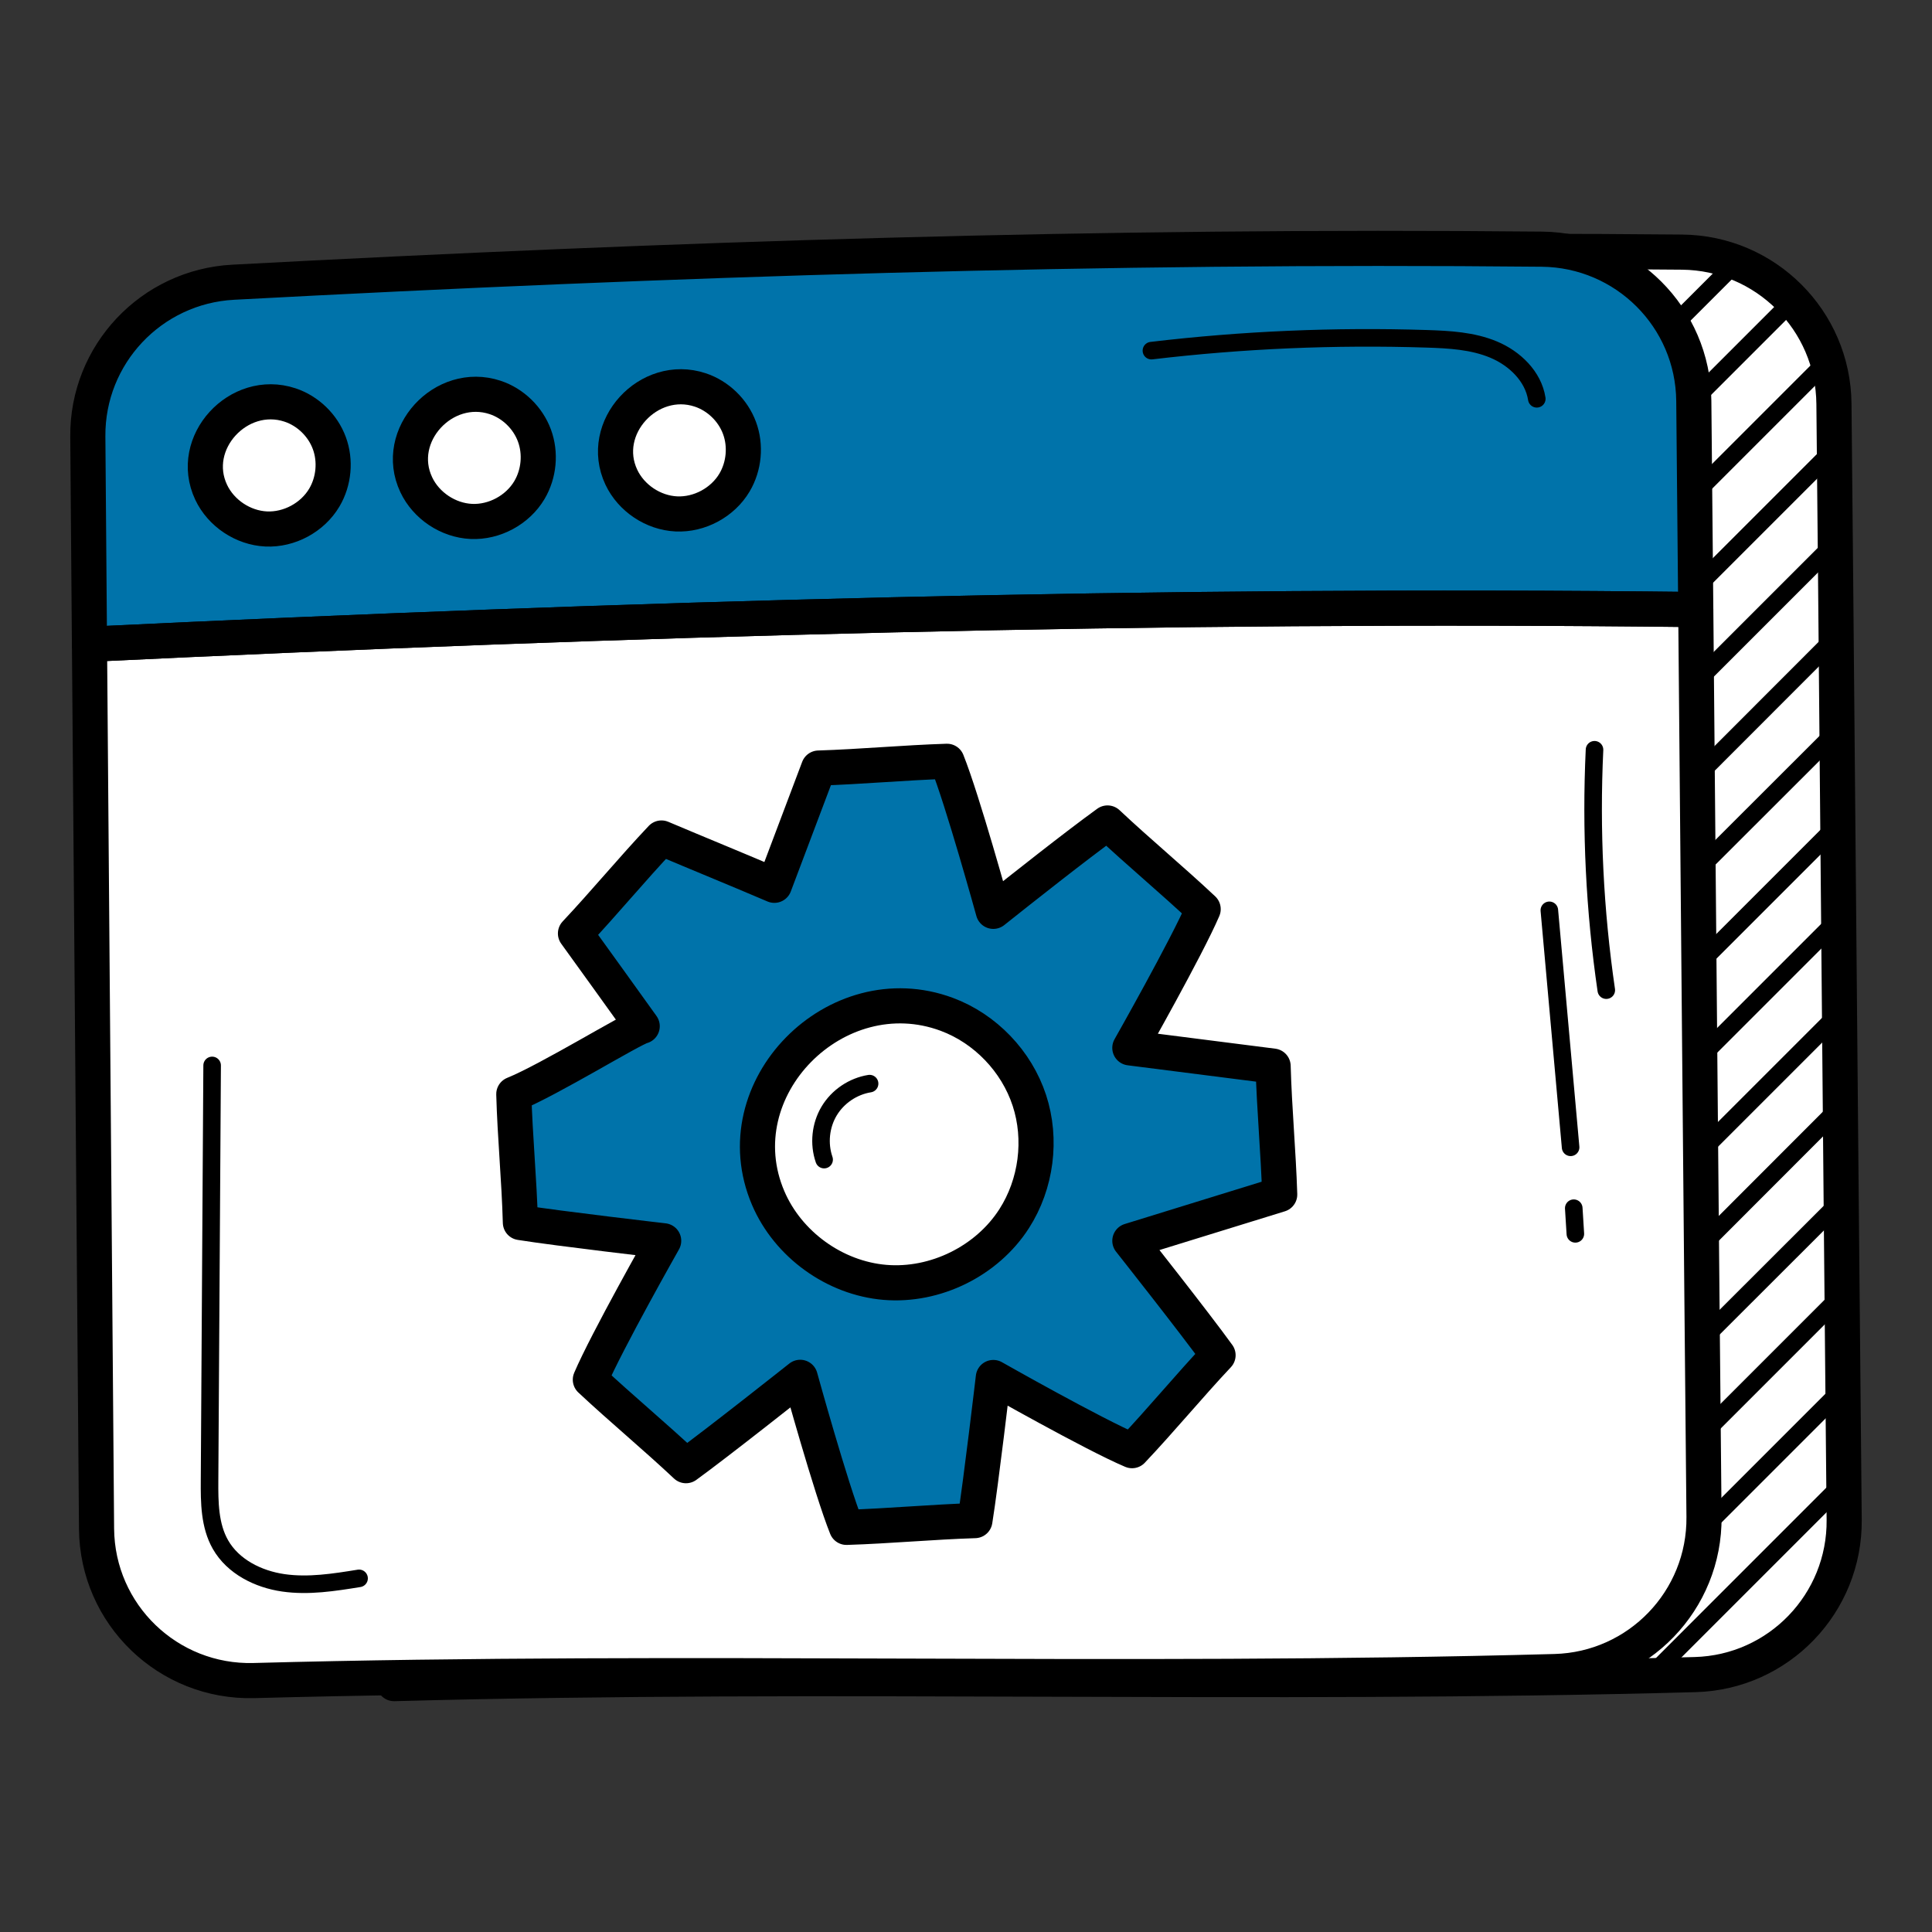<?xml version="1.0" encoding="iso-8859-1"?>
<!-- Generator: Adobe Illustrator 23.0.5, SVG Export Plug-In . SVG Version: 6.00 Build 0)  -->
<svg version="1.1" xmlns="http://www.w3.org/2000/svg" xmlns:xlink="http://www.w3.org/1999/xlink" x="0px" y="0px"
	 viewBox="0 0 110 110" style="enable-background:new 0 0 110 110;" xml:space="preserve">
<rect x="0" y="0" width="110" height="110" fill="#333333" stroke="none"/>
<g id="Adapter">
	<g>
		<path style="fill:#FFFFFF;" d="M104.997,86.528c0.017,1.611-0.409,3.126-1.167,4.432c-0.766,1.35-1.89,2.473-3.239,3.239
			l-0.009,0.009c-1.21,0.688-2.586,1.088-4.066,1.132l-2.412-0.052l-5.294-0.104l-0.27-0.009c0.096,0,0.2-0.009,0.296-0.017
			c4.406-0.261,7.898-3.796,8.168-8.168c0.017-0.209,0.017-0.418,0.017-0.627c-0.017-1.576-0.026-3.152-0.044-4.746
			c-0.017-1.776-0.035-3.561-0.052-5.355c-0.017-1.776-0.035-3.561-0.044-5.346c-0.026-1.776-0.035-3.561-0.052-5.346
			c-0.017-1.776-0.035-3.561-0.044-5.355c-0.017-1.776-0.035-3.561-0.052-5.346c-0.017-1.785-0.035-3.57-0.052-5.355
			c-0.009-1.785-0.026-3.57-0.044-5.346c-0.017-1.794-0.035-3.579-0.052-5.355c-0.009-1.376-0.026-2.743-0.035-4.11
			c0-0.409-0.009-0.827-0.009-1.236c-0.017-1.785-0.035-3.57-0.061-5.346c-0.009-1.776-0.026-3.535-0.044-5.294v-0.061
			c-0.026-1.533-0.453-2.978-1.175-4.223c-0.644-1.115-1.533-2.081-2.595-2.804c-1.027-0.714-2.212-1.21-3.492-1.419
			c1.628,0,3.257,0.009,4.894,0.017c0.566,0.009,1.132,0.009,1.698,0.017c1.088,0.009,2.133,0.218,3.091,0.592
			c1.236,0.479,2.334,1.237,3.213,2.186c0.906,0.967,1.585,2.125,1.977,3.422c0.235,0.775,0.357,1.593,0.366,2.438
			c0.009,0.67,0.017,1.541,0.026,2.577c0.017,1.463,0.035,3.265,0.052,5.338c0.017,1.628,0.035,3.422,0.044,5.355
			c0.017,1.689,0.035,3.483,0.052,5.355c0.017,1.715,0.035,3.509,0.052,5.346c0.009,1.742,0.026,3.535,0.044,5.355
			c0.017,1.759,0.035,3.535,0.052,5.338v0.009c0.009,1.768,0.026,3.561,0.044,5.346c0.017,1.785,0.035,3.579,0.052,5.355
			c0.017,1.802,0.035,3.587,0.044,5.355c0.017,1.811,0.035,3.605,0.052,5.346c0.017,1.837,0.035,3.622,0.052,5.346
			C104.98,85.135,104.989,85.832,104.997,86.528z"/>
		<path style="fill:none;stroke:#000000;stroke-width:2;stroke-linecap:round;stroke-linejoin:round;stroke-miterlimit:10;" d="
			M21.251,16.236c24.938-1.332,49.554-2.125,74.519-1.881c4.754,0.044,8.603,3.884,8.647,8.638
			c0.086,7.763,0.368,41.65,0.583,63.539c0.044,4.754-3.727,8.681-8.481,8.812c-24.79,0.679-49.293-0.157-74.084,0.514"/>
		<path style="fill:#FFFFFF;" d="M5.095,36.681c0.134,16.787,0.268,33.574,0.402,50.361c0.039,4.883,4.081,8.774,8.962,8.642
			c24.784-0.668,49.29,0.169,74.077-0.513c4.755-0.131,8.53-4.05,8.483-8.807c-0.165-16.836-0.311-34.507-0.469-51.659
			C65.892,34.345,35.71,35.21,5.095,36.681z"/>
		<path style="fill:#0073AA;" d="M96.55,34.705c-0.037-3.994-0.074-7.961-0.112-11.883c-0.046-4.755-3.895-8.588-8.65-8.635
			c-24.963-0.246-49.58,0.552-74.515,1.882C8.611,16.318,4.963,20.181,5,24.85c0.031,3.944,0.063,7.887,0.094,11.831
			C35.71,35.21,65.892,34.345,96.55,34.705z"/>
		<path style="fill:none;stroke:#000000;stroke-width:2;stroke-linecap:round;stroke-linejoin:round;stroke-miterlimit:10;" d="
			M5.095,36.681c0.134,16.787,0.268,33.574,0.402,50.361c0.039,4.883,4.081,8.774,8.962,8.642
			c24.784-0.668,49.29,0.169,74.077-0.513c4.755-0.131,8.53-4.05,8.483-8.807c-0.165-16.836-0.311-34.507-0.469-51.659
			C65.892,34.345,35.71,35.21,5.095,36.681z"/>
		<path style="fill:none;stroke:#000000;stroke-width:2;stroke-linecap:round;stroke-linejoin:round;stroke-miterlimit:10;" d="
			M96.55,34.705c-0.037-3.994-0.074-7.961-0.112-11.883c-0.046-4.755-3.895-8.588-8.65-8.635
			c-24.963-0.246-49.58,0.552-74.515,1.882C8.611,16.318,4.963,20.181,5,24.85c0.031,3.944,0.063,7.887,0.094,11.831
			C35.71,35.21,65.892,34.345,96.55,34.705z"/>
		<path style="fill:#FFFFFF;" d="M12.022,28.027c0.562,1.192,1.814,2.028,3.131,2.09s2.641-0.653,3.313-1.788
			c0.547-0.924,0.656-2.097,0.284-3.104c-0.372-1.008-1.218-1.829-2.238-2.167C13.585,22.089,10.695,25.212,12.022,28.027z"/>
		<path style="fill:#FFFFFF;" d="M23.7,27.598c0.562,1.192,1.814,2.028,3.131,2.09s2.641-0.653,3.313-1.788
			c0.547-0.924,0.656-2.097,0.284-3.104c-0.372-1.008-1.218-1.829-2.238-2.167C25.262,21.661,22.372,24.784,23.7,27.598z"/>
		<path style="fill:#FFFFFF;" d="M35.377,27.17c0.562,1.192,1.814,2.028,3.131,2.09c1.317,0.062,2.641-0.653,3.313-1.788
			c0.547-0.924,0.656-2.097,0.284-3.104c-0.372-1.008-1.218-1.829-2.238-2.167C36.94,21.232,34.05,24.355,35.377,27.17z"/>
		<path style="fill:none;stroke:#000000;stroke-width:2;stroke-linecap:round;stroke-linejoin:round;stroke-miterlimit:10;" d="
			M12.022,28.027c0.562,1.192,1.814,2.028,3.131,2.09s2.641-0.653,3.313-1.788c0.547-0.924,0.656-2.097,0.284-3.104
			c-0.372-1.008-1.218-1.829-2.238-2.167C13.585,22.089,10.695,25.212,12.022,28.027z"/>
		<path style="fill:none;stroke:#000000;stroke-width:2;stroke-linecap:round;stroke-linejoin:round;stroke-miterlimit:10;" d="
			M23.7,27.598c0.562,1.192,1.814,2.028,3.131,2.09s2.641-0.653,3.313-1.788c0.547-0.924,0.656-2.097,0.284-3.104
			c-0.372-1.008-1.218-1.829-2.238-2.167C25.262,21.661,22.372,24.784,23.7,27.598z"/>
		<path style="fill:none;stroke:#000000;stroke-width:2;stroke-linecap:round;stroke-linejoin:round;stroke-miterlimit:10;" d="
			M35.377,27.17c0.562,1.192,1.814,2.028,3.131,2.09c1.317,0.062,2.641-0.653,3.313-1.788c0.547-0.924,0.656-2.097,0.284-3.104
			c-0.372-1.008-1.218-1.829-2.238-2.167C36.94,21.232,34.05,24.355,35.377,27.17z"/>
		<path style="fill:#0073AA;" d="M72.86,68.007c-0.076-2.434-0.305-4.869-0.372-7.313l-8.162-1.031c0,0,3.246-5.728,4.181-7.904
			c-1.785-1.671-3.666-3.227-5.451-4.907c-1.766,1.279-4.897,3.752-6.501,5.031c0,0-1.747-6.339-2.635-8.534
			c-2.434,0.076-4.878,0.305-7.313,0.382l-2.52,6.673c-2.186-0.936-4.239-1.766-6.425-2.692c-1.671,1.766-3.236,3.666-4.897,5.432
			c1.27,1.766,2.539,3.523,3.799,5.289c-0.582,0.143-5.327,3.064-7.313,3.866c0.067,2.434,0.305,4.869,0.382,7.313
			c2.157,0.344,8.153,1.031,8.153,1.031s-3.246,5.728-4.172,7.914c1.776,1.661,3.666,3.217,5.441,4.897
			c1.776-1.279,6.501-5.031,6.501-5.031s1.757,6.339,2.635,8.544c2.434-0.076,4.878-0.315,7.313-0.391
			c0.353-2.157,1.05-8.143,1.05-8.143s5.718,3.236,7.895,4.162c1.68-1.766,3.236-3.666,4.897-5.432
			c-1.279-1.785-5.021-6.52-5.021-6.52L72.86,68.007z M57.738,69.382c-1.547,2.415-4.487,3.866-7.351,3.628
			c-2.864-0.239-5.518-2.157-6.654-4.792C41.07,61.984,47.61,55.416,53.91,57.755c2.196,0.811,3.971,2.673,4.697,4.897
			C59.333,64.876,59.008,67.416,57.738,69.382z"/>
		<path style="fill:none;stroke:#000000;stroke-width:2;stroke-linecap:round;stroke-linejoin:round;stroke-miterlimit:10;" d="
			M64.329,70.647c0,0,3.742,4.733,5.022,6.513c-1.664,1.77-3.223,3.665-4.897,5.435c-2.184-0.924-7.898-4.166-7.898-4.166
			s-0.702,5.984-1.049,8.148c-2.434,0.077-4.877,0.308-7.311,0.385c-0.885-2.203-2.636-8.543-2.636-8.543s-4.733,3.752-6.503,5.031
			c-1.78-1.674-3.665-3.232-5.445-4.897c0.933-2.184,4.175-7.908,4.175-7.908s-5.993-0.693-8.158-1.039
			c-0.067-2.444-0.308-4.877-0.375-7.311c1.982-0.798,6.725-3.723,7.311-3.867c-1.26-1.761-2.53-3.521-3.8-5.281
			c1.664-1.77,3.223-3.665,4.897-5.435c2.184,0.924,4.242,1.761,6.426,2.694l2.52-6.676c2.434-0.077,4.877-0.308,7.311-0.385
			c0.885,2.203,2.636,8.543,2.636,8.543c1.607-1.279,4.733-3.752,6.503-5.031c1.78,1.674,3.665,3.232,5.445,4.906
			c-0.933,2.174-4.175,7.898-4.175,7.898l8.158,1.039c0.067,2.444,0.298,4.877,0.375,7.311L64.329,70.647z"/>
		<path style="fill:none;stroke:#000000;stroke-width:2;stroke-linecap:round;stroke-linejoin:round;stroke-miterlimit:10;" d="
			M43.738,68.214c1.129,2.641,3.788,4.56,6.65,4.799c2.862,0.239,5.803-1.211,7.354-3.628c1.264-1.969,1.595-4.513,0.865-6.736
			c-0.729-2.223-2.506-4.08-4.699-4.896C47.614,55.412,41.073,61.98,43.738,68.214z"/>
		
			<line style="fill:none;stroke:#000000;stroke-linecap:round;stroke-linejoin:round;stroke-miterlimit:10;" x1="94.069" y1="14.334" x2="92.667" y2="15.736"/>
		
			<line style="fill:none;stroke:#000000;stroke-linecap:round;stroke-linejoin:round;stroke-miterlimit:10;" x1="98.858" y1="14.944" x2="95.262" y2="18.54"/>
		
			<line style="fill:none;stroke:#000000;stroke-linecap:round;stroke-linejoin:round;stroke-miterlimit:10;" x1="102.072" y1="17.129" x2="96.438" y2="22.763"/>
		
			<line style="fill:none;stroke:#000000;stroke-linecap:round;stroke-linejoin:round;stroke-miterlimit:10;" x1="104.048" y1="20.551" x2="96.481" y2="28.118"/>
		
			<line style="fill:none;stroke:#000000;stroke-linecap:round;stroke-linejoin:round;stroke-miterlimit:10;" x1="104.44" y1="25.567" x2="96.542" y2="33.465"/>
		
			<line style="fill:none;stroke:#000000;stroke-linecap:round;stroke-linejoin:round;stroke-miterlimit:10;" x1="104.492" y1="30.905" x2="96.586" y2="38.811"/>
		
			<line style="fill:none;stroke:#000000;stroke-linecap:round;stroke-linejoin:round;stroke-miterlimit:10;" x1="104.536" y1="36.26" x2="96.638" y2="44.166"/>
		
			<line style="fill:none;stroke:#000000;stroke-linecap:round;stroke-linejoin:round;stroke-miterlimit:10;" x1="104.588" y1="41.615" x2="96.682" y2="49.512"/>
		
			<line style="fill:none;stroke:#000000;stroke-linecap:round;stroke-linejoin:round;stroke-miterlimit:10;" x1="104.64" y1="46.961" x2="96.734" y2="54.868"/>
		
			<line style="fill:none;stroke:#000000;stroke-linecap:round;stroke-linejoin:round;stroke-miterlimit:10;" x1="104.684" y1="52.316" x2="96.786" y2="60.214"/>
		<polyline style="fill:none;stroke:#000000;stroke-linecap:round;stroke-linejoin:round;stroke-miterlimit:10;" points="
			104.736,57.654 104.736,57.663 96.83,65.569 		"/>
		
			<line style="fill:none;stroke:#000000;stroke-linecap:round;stroke-linejoin:round;stroke-miterlimit:10;" x1="104.78" y1="63.009" x2="96.882" y2="70.916"/>
		
			<line style="fill:none;stroke:#000000;stroke-linecap:round;stroke-linejoin:round;stroke-miterlimit:10;" x1="104.832" y1="68.364" x2="96.925" y2="76.262"/>
		
			<line style="fill:none;stroke:#000000;stroke-linecap:round;stroke-linejoin:round;stroke-miterlimit:10;" x1="104.875" y1="73.719" x2="96.978" y2="81.617"/>
		
			<line style="fill:none;stroke:#000000;stroke-linecap:round;stroke-linejoin:round;stroke-miterlimit:10;" x1="88.836" y1="95.157" x2="88.81" y2="95.183"/>
		
			<line style="fill:none;stroke:#000000;stroke-linecap:round;stroke-linejoin:round;stroke-miterlimit:10;" x1="104.928" y1="79.066" x2="97.004" y2="86.99"/>
		
			<line style="fill:none;stroke:#000000;stroke-linecap:round;stroke-linejoin:round;stroke-miterlimit:10;" x1="104.98" y1="84.412" x2="94.104" y2="95.288"/>
		<polyline style="fill:none;stroke:#000000;stroke-linecap:round;stroke-linejoin:round;stroke-miterlimit:10;" points="
			103.83,90.96 100.591,94.2 100.583,94.208 		"/>
		<path style="fill:none;stroke:#000000;stroke-linecap:round;stroke-linejoin:round;stroke-miterlimit:10;" d="M12.078,60.661
			c-0.049,7.874-0.098,15.748-0.147,23.623c-0.008,1.253,0.001,2.572,0.622,3.66c0.717,1.255,2.148,1.97,3.579,2.176
			s2.885-0.025,4.312-0.255"/>
		<path style="fill:none;stroke:#000000;stroke-linecap:round;stroke-linejoin:round;stroke-miterlimit:10;" d="M65.557,19.964
			c5.195-0.616,10.437-0.841,15.666-0.674c1.297,0.041,2.624,0.114,3.82,0.615s2.256,1.519,2.455,2.801"/>
		<path style="fill:none;stroke:#000000;stroke-linecap:round;stroke-linejoin:round;stroke-miterlimit:10;" d="M90.785,42.688
			c-0.216,4.57,0.009,9.16,0.67,13.687"/>
		<path style="fill:none;stroke:#000000;stroke-linecap:round;stroke-linejoin:round;stroke-miterlimit:10;" d="M46.922,66.023
			c-0.313-0.904-0.206-1.945,0.286-2.767s1.358-1.408,2.303-1.559"/>
		<path style="fill:none;stroke:#000000;stroke-linecap:round;stroke-linejoin:round;stroke-miterlimit:10;" d="M88.213,51.83
			c0.404,4.498,0.807,8.995,1.211,13.493"/>
		<path style="fill:none;stroke:#000000;stroke-linecap:round;stroke-linejoin:round;stroke-miterlimit:10;" d="M89.603,68.79
			c0.03,0.487,0.061,0.973,0.091,1.46"/>
	</g>
</g>
<g id="Layer_1">
</g>
</svg>
